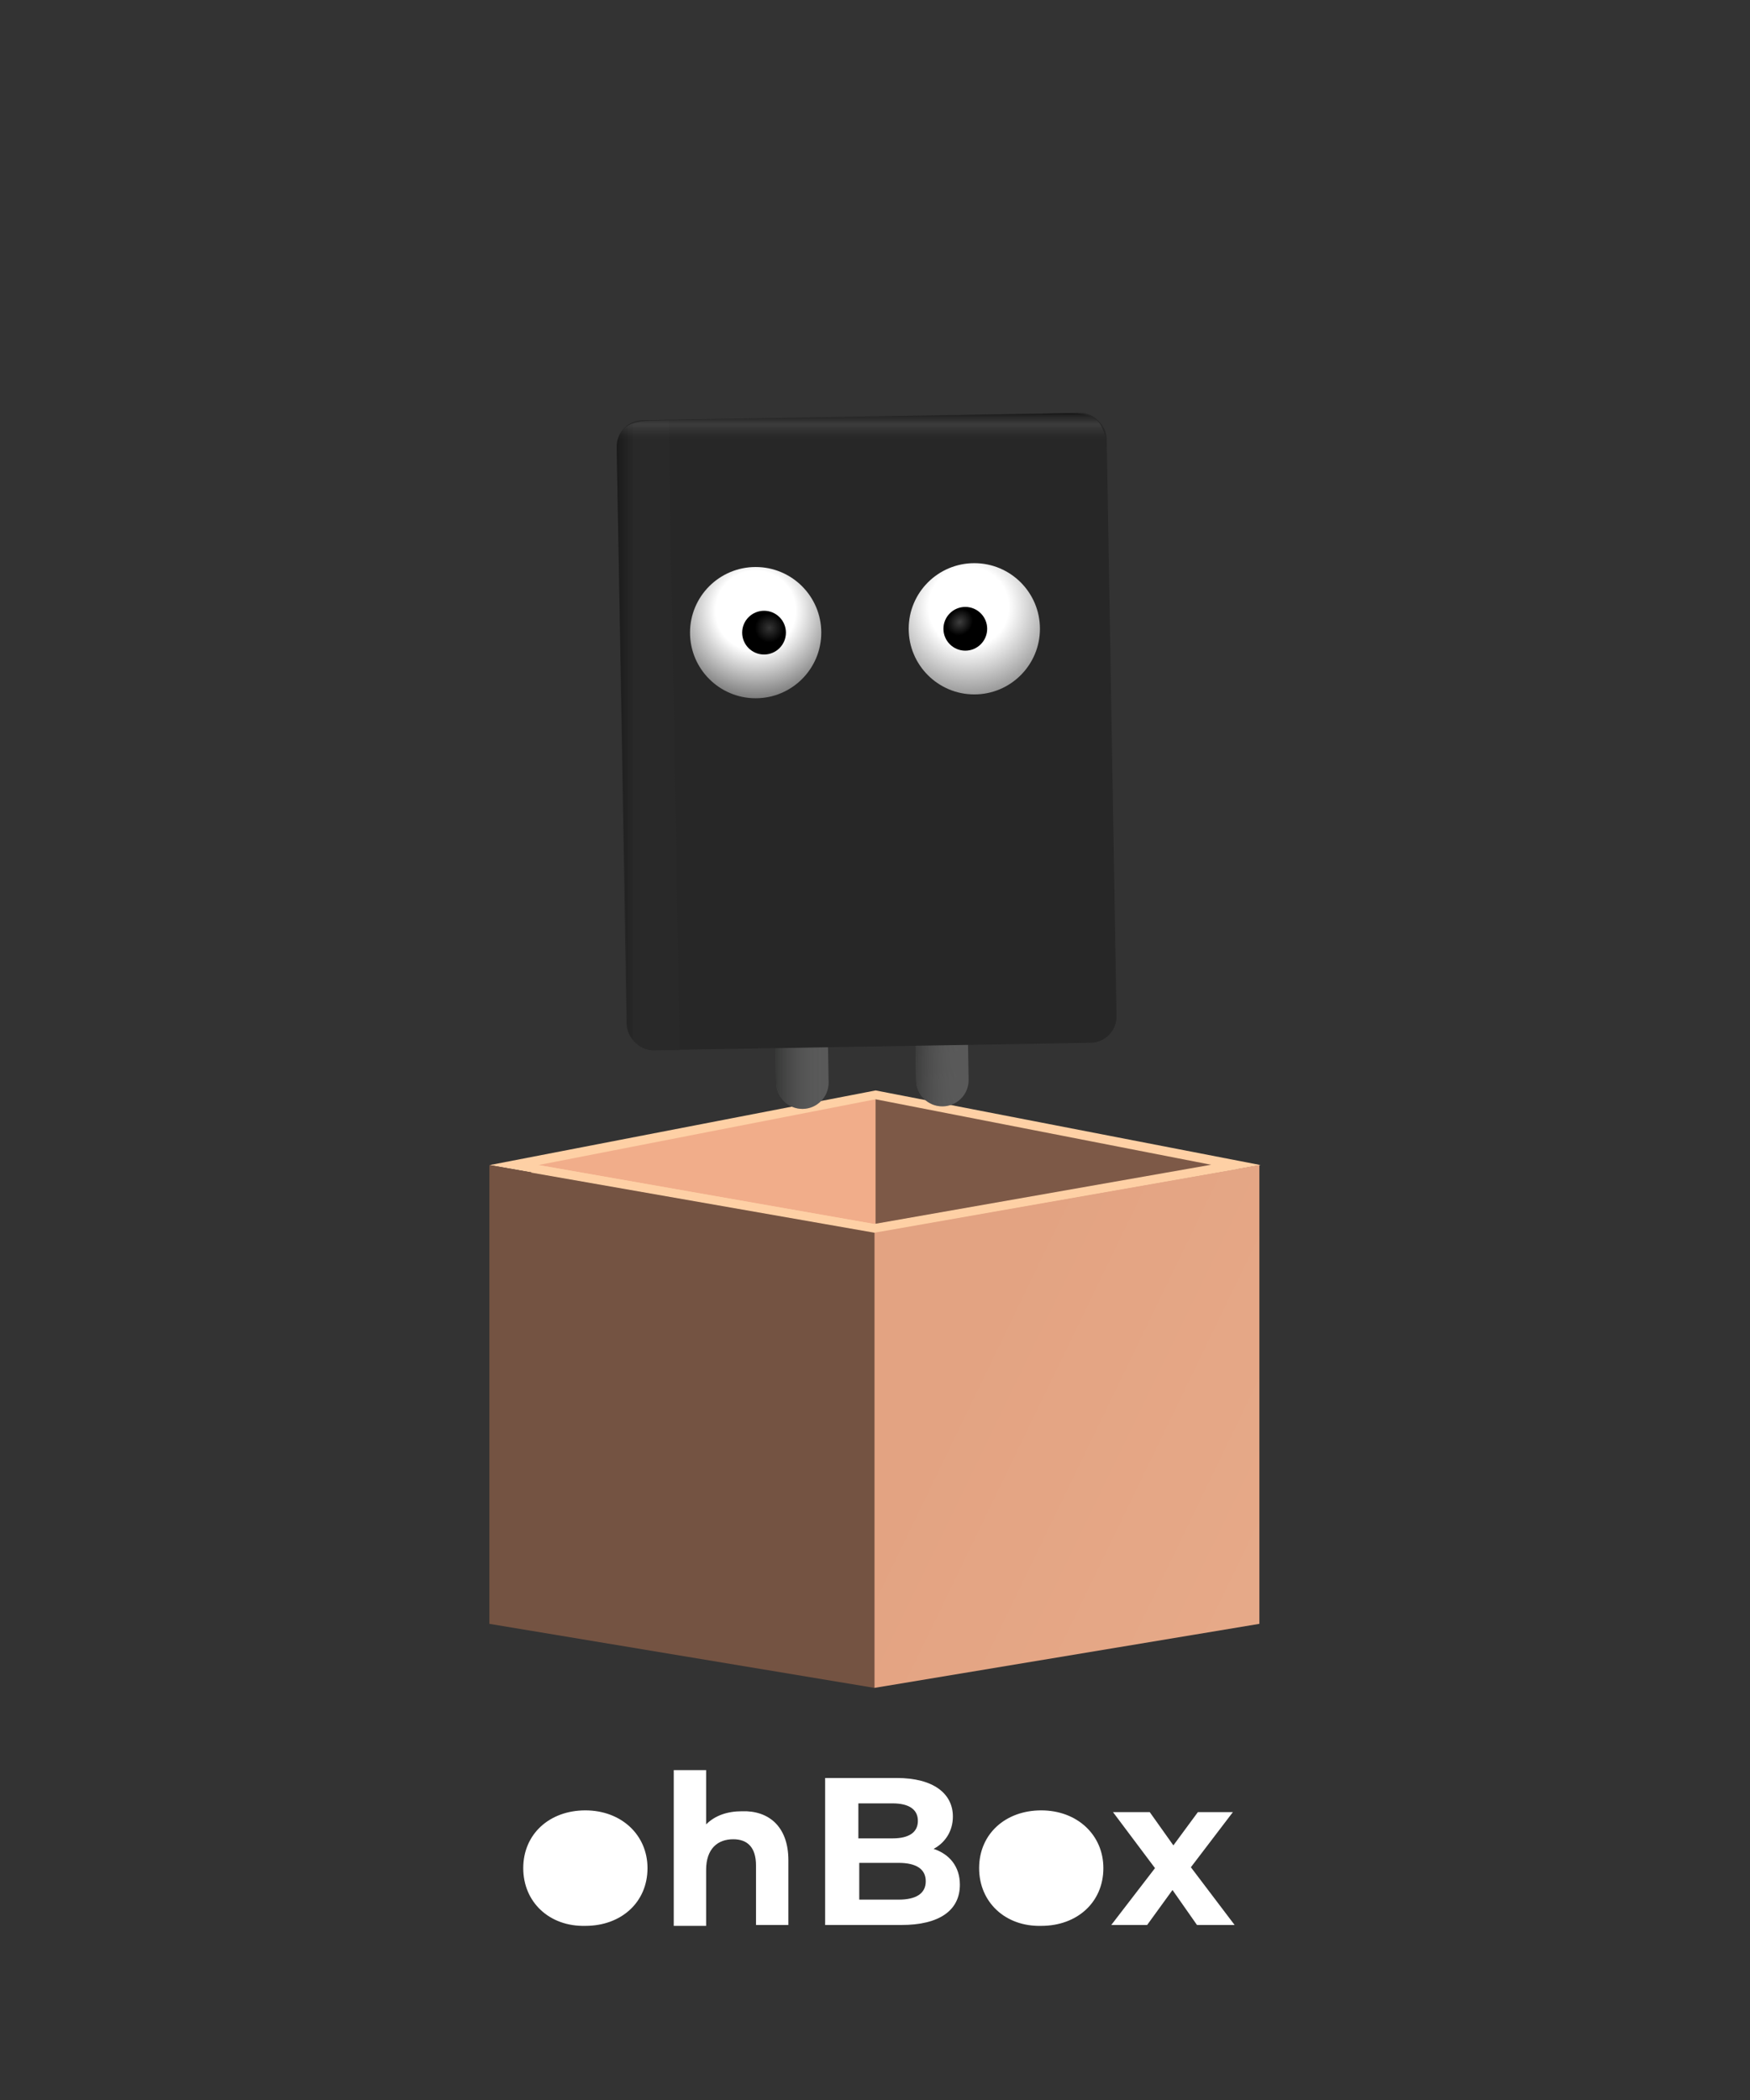 <svg id="eVa0QkcSxZY1" xmlns="http://www.w3.org/2000/svg" xmlns:xlink="http://www.w3.org/1999/xlink" viewBox="0 0 200 240" shape-rendering="geometricPrecision" text-rendering="geometricPrecision"><rect x="0" y="0" width="200" height="240" fill="#333333" stroke="none"/><style><![CDATA[#eVa0QkcSxZY24_to {animation: eVa0QkcSxZY24_to__to 3200ms linear 1 normal forwards}@keyframes eVa0QkcSxZY24_to__to { 0% {transform: translate(93.905px,124.29px)} 6.25% {transform: translate(93.905px,124.29px)} 21.875% {transform: translate(93.905px,124.29px);animation-timing-function: cubic-bezier(0,0,0.37,1.005)} 34.375% {transform: translate(93.905px,84.29px);animation-timing-function: cubic-bezier(0.52,0,1,1)} 56.25% {transform: translate(93.905px,185.29px)} 100% {transform: translate(93.905px,185.29px)}} #eVa0QkcSxZY24_tr {animation: eVa0QkcSxZY24_tr__tr 3200ms linear 1 normal forwards}@keyframes eVa0QkcSxZY24_tr__tr { 0% {transform: rotate(0deg)} 6.25% {transform: rotate(0deg);animation-timing-function: cubic-bezier(0.42,0,0.58,1)} 21.875% {transform: rotate(0deg);animation-timing-function: cubic-bezier(0,0,0.445,1.005)} 34.375% {transform: rotate(-7.72deg);animation-timing-function: cubic-bezier(0.42,0,0.58,1)} 59.375% {transform: rotate(-7.72deg);animation-timing-function: cubic-bezier(0.42,0,0.58,1)} 84.375% {transform: rotate(2deg)} 90.625% {transform: rotate(0deg)} 100% {transform: rotate(0deg)}} #eVa0QkcSxZY39_to {animation: eVa0QkcSxZY39_to__to 3200ms linear 1 normal forwards}@keyframes eVa0QkcSxZY39_to__to { 0% {transform: translate(112.6px,69.71px)} 6.25% {transform: translate(112.6px,69.71px)} 15.625% {transform: translate(112.6px,71.71px)} 21.875% {transform: translate(112.6px,71.71px)} 34.375% {transform: translate(113.406px,65.764px)} 59.375% {transform: translate(112.6px,69.71px)} 100% {transform: translate(112.6px,69.71px)}} #eVa0QkcSxZY43_to {animation: eVa0QkcSxZY43_to__to 3200ms linear 1 normal forwards}@keyframes eVa0QkcSxZY43_to__to { 0% {transform: translate(89.6px,70.15px)} 6.25% {transform: translate(89.6px,70.15px)} 15.625% {transform: translate(89.6px,72.15px)} 21.875% {transform: translate(89.6px,72.15px)} 34.375% {transform: translate(88.29px,66.927px)} 59.375% {transform: translate(89.6px,70.15px)} 100% {transform: translate(89.6px,70.15px)}} #eVa0QkcSxZY50_tr {animation: eVa0QkcSxZY50_tr__tr 3200ms linear 1 normal forwards}@keyframes eVa0QkcSxZY50_tr__tr { 0% {transform: translate(109.871px,114.758px) rotate(0deg)} 3.125% {transform: translate(109.871px,114.758px) rotate(0deg);animation-timing-function: cubic-bezier(0.42,0,0.58,1)} 12.5% {transform: translate(109.871px,114.758px) rotate(-8.6deg);animation-timing-function: cubic-bezier(0.42,0,0.58,1)} 18.75% {transform: translate(109.871px,114.758px) rotate(0deg);animation-timing-function: cubic-bezier(0.42,0,0.58,1)} 28.125% {transform: translate(109.871px,114.758px) rotate(-21deg);animation-timing-function: cubic-bezier(0.42,0,0.58,1)} 40.625% {transform: translate(109.871px,114.758px) rotate(4.2deg);animation-timing-function: cubic-bezier(0.42,0,0.58,1)} 50% {transform: translate(109.871px,114.758px) rotate(0deg)} 100% {transform: translate(109.871px,114.758px) rotate(0deg)}} #eVa0QkcSxZY60_to {animation: eVa0QkcSxZY60_to__to 3200ms linear 1 normal forwards}@keyframes eVa0QkcSxZY60_to__to { 0% {transform: translate(112.6px,69.71px)} 50% {transform: translate(112.6px,69.71px)} 65.625% {transform: translate(112.6px,71.71px)} 100% {transform: translate(112.6px,71.71px)}} #eVa0QkcSxZY64_to {animation: eVa0QkcSxZY64_to__to 3200ms linear 1 normal forwards}@keyframes eVa0QkcSxZY64_to__to { 0% {transform: translate(89.6px,70.15px)} 50% {transform: translate(89.6px,70.15px)} 65.625% {transform: translate(89.6px,72.15px)} 100% {transform: translate(89.6px,72.15px)}} #eVa0QkcSxZY70_to {animation: eVa0QkcSxZY70_to__to 3200ms linear 1 normal forwards}@keyframes eVa0QkcSxZY70_to__to { 0% {offset-distance: 0%} 56.25% {offset-distance: 0%} 71.875% {offset-distance: 0%} 84.375% {offset-distance: 37.24%} 100% {offset-distance: 100%}} #eVa0QkcSxZY70_ts {animation: eVa0QkcSxZY70_ts__ts 3200ms linear 1 normal forwards}@keyframes eVa0QkcSxZY70_ts__ts { 0% {transform: scale(0,0)} 56.25% {transform: scale(0,0);animation-timing-function: cubic-bezier(0.42,0,0.58,1)} 65.625% {transform: scale(1.4,1.4)} 71.875% {transform: scale(1,1)} 100% {transform: scale(1,1)}} #eVa0QkcSxZY74_to {animation: eVa0QkcSxZY74_to__to 3200ms linear 1 normal forwards}@keyframes eVa0QkcSxZY74_to__to { 0% {offset-distance: 0%} 56.25% {offset-distance: 0%} 71.875% {offset-distance: 0%} 84.375% {offset-distance: 43.663%} 100% {offset-distance: 100%}} #eVa0QkcSxZY74_ts {animation: eVa0QkcSxZY74_ts__ts 3200ms linear 1 normal forwards}@keyframes eVa0QkcSxZY74_ts__ts { 0% {transform: scale(0,0)} 56.25% {transform: scale(0,0);animation-timing-function: cubic-bezier(0.42,0,0.58,1)} 65.625% {transform: scale(1.4,1.2)} 71.875% {transform: scale(1,1)} 100% {transform: scale(1,1)}}]]></style><defs><radialGradient id="eVa0QkcSxZY16-fill" cx="0" cy="0" r="0.859" spreadMethod="pad" gradientUnits="userSpaceOnUse" gradientTransform="matrix(-2.504 3.12 3.12 2.504 0.667 -0.681)"><stop id="eVa0QkcSxZY16-fill-0" offset="0%" stop-color="#404040"/><stop id="eVa0QkcSxZY16-fill-1" offset="100%" stop-color="#000"/></radialGradient><radialGradient id="eVa0QkcSxZY19-fill" cx="0" cy="0" r="0.859" spreadMethod="pad" gradientUnits="userSpaceOnUse" gradientTransform="matrix(-2.504 3.12 3.12 2.504 0.667 -0.681)"><stop id="eVa0QkcSxZY19-fill-0" offset="0%" stop-color="#404040"/><stop id="eVa0QkcSxZY19-fill-1" offset="100%" stop-color="#000"/></radialGradient><linearGradient id="eVa0QkcSxZY28-fill" x1="90.163" y1="117.017" x2="96.209" y2="117.017" spreadMethod="pad" gradientUnits="userSpaceOnUse" gradientTransform="translate(0 0)"><stop id="eVa0QkcSxZY28-fill-0" offset="0%" stop-color="rgba(89,89,89,0.86)"/><stop id="eVa0QkcSxZY28-fill-1" offset="8%" stop-color="rgba(44,45,44,0.62)"/><stop id="eVa0QkcSxZY28-fill-2" offset="14%" stop-color="rgba(44,45,44,0.73)"/><stop id="eVa0QkcSxZY28-fill-3" offset="44%" stop-color="rgba(61,61,61,0.47)"/><stop id="eVa0QkcSxZY28-fill-4" offset="100%" stop-color="rgba(91,92,91,0)"/></linearGradient><linearGradient id="eVa0QkcSxZY32-fill" x1="105.776" y1="116.18" x2="111.761" y2="116.34" spreadMethod="pad" gradientUnits="userSpaceOnUse" gradientTransform="translate(0 0)"><stop id="eVa0QkcSxZY32-fill-0" offset="0%" stop-color="rgba(89,89,89,0.86)"/><stop id="eVa0QkcSxZY32-fill-1" offset="8%" stop-color="rgba(44,45,44,0.62)"/><stop id="eVa0QkcSxZY32-fill-2" offset="14%" stop-color="rgba(44,45,44,0.73)"/><stop id="eVa0QkcSxZY32-fill-3" offset="44%" stop-color="rgba(61,61,61,0.47)"/><stop id="eVa0QkcSxZY32-fill-4" offset="100%" stop-color="rgba(91,92,91,0)"/></linearGradient><linearGradient id="eVa0QkcSxZY35-fill" x1="70.696" y1="81.68" x2="74.734" y2="81.68" spreadMethod="pad" gradientUnits="userSpaceOnUse" gradientTransform="translate(0 0)"><stop id="eVa0QkcSxZY35-fill-0" offset="0%" stop-color="#070707"/><stop id="eVa0QkcSxZY35-fill-1" offset="100%" stop-color="rgba(41,41,41,0.8)"/></linearGradient><linearGradient id="eVa0QkcSxZY36-fill" x1="101.964" y1="45.077" x2="101.964" y2="48.039" spreadMethod="pad" gradientUnits="userSpaceOnUse" gradientTransform="translate(0 0)"><stop id="eVa0QkcSxZY36-fill-0" offset="0%" stop-color="rgba(0,0,0,0.5)"/><stop id="eVa0QkcSxZY36-fill-1" offset="22%" stop-color="rgba(63,63,63,0.16)"/><stop id="eVa0QkcSxZY36-fill-2" offset="43%" stop-color="rgba(213,213,213,0.12)"/><stop id="eVa0QkcSxZY36-fill-3" offset="100%" stop-color="rgba(141,141,141,0)"/></linearGradient><radialGradient id="eVa0QkcSxZY38-fill" cx="0" cy="0" r="0.76" spreadMethod="pad" gradientUnits="userSpaceOnUse" gradientTransform="matrix(11.52 9.61 -9.61 11.52 -0.65 -2.5)"><stop id="eVa0QkcSxZY38-fill-0" offset="0%" stop-color="#fff"/><stop id="eVa0QkcSxZY38-fill-1" offset="40%" stop-color="#fff"/><stop id="eVa0QkcSxZY38-fill-2" offset="100%" stop-color="#808080"/></radialGradient><radialGradient id="eVa0QkcSxZY40-fill" cx="0" cy="0" r="0.7" spreadMethod="pad" gradientUnits="userSpaceOnUse" gradientTransform="matrix(3.726 3.334 -3.731 4.169 -0.638 -0.767)"><stop id="eVa0QkcSxZY40-fill-0" offset="0%" stop-color="#3e3e3e"/><stop id="eVa0QkcSxZY40-fill-1" offset="41%" stop-color="#000"/><stop id="eVa0QkcSxZY40-fill-2" offset="100%" stop-color="#000"/></radialGradient><radialGradient id="eVa0QkcSxZY42-fill" cx="0" cy="0" r="0.76" spreadMethod="pad" gradientUnits="userSpaceOnUse" gradientTransform="matrix(-11.18 10.01 10.01 11.18 0 -2.5)"><stop id="eVa0QkcSxZY42-fill-0" offset="0%" stop-color="#fff"/><stop id="eVa0QkcSxZY42-fill-1" offset="40%" stop-color="#fff"/><stop id="eVa0QkcSxZY42-fill-2" offset="100%" stop-color="#5a5a5a"/></radialGradient><radialGradient id="eVa0QkcSxZY44-fill" cx="0" cy="0" r="0.664" spreadMethod="pad" gradientUnits="userSpaceOnUse" gradientTransform="matrix(-5.002 0.08 0.08 5.002 0.604 -0.54)"><stop id="eVa0QkcSxZY44-fill-0" offset="0%" stop-color="#353535"/><stop id="eVa0QkcSxZY44-fill-1" offset="50.037%" stop-color="#000"/><stop id="eVa0QkcSxZY44-fill-2" offset="100%" stop-color="#000"/></radialGradient><linearGradient id="eVa0QkcSxZY49-fill" x1="90.163" y1="117.017" x2="96.209" y2="117.017" spreadMethod="pad" gradientUnits="userSpaceOnUse" gradientTransform="translate(0 0)"><stop id="eVa0QkcSxZY49-fill-0" offset="0%" stop-color="rgba(89,89,89,0.86)"/><stop id="eVa0QkcSxZY49-fill-1" offset="8%" stop-color="rgba(44,45,44,0.62)"/><stop id="eVa0QkcSxZY49-fill-2" offset="14%" stop-color="rgba(44,45,44,0.73)"/><stop id="eVa0QkcSxZY49-fill-3" offset="44%" stop-color="rgba(61,61,61,0.47)"/><stop id="eVa0QkcSxZY49-fill-4" offset="100%" stop-color="rgba(91,92,91,0)"/></linearGradient><linearGradient id="eVa0QkcSxZY53-fill" x1="105.776" y1="116.18" x2="111.761" y2="116.34" spreadMethod="pad" gradientUnits="userSpaceOnUse" gradientTransform="translate(0 0)"><stop id="eVa0QkcSxZY53-fill-0" offset="0%" stop-color="rgba(89,89,89,0.86)"/><stop id="eVa0QkcSxZY53-fill-1" offset="8%" stop-color="rgba(44,45,44,0.62)"/><stop id="eVa0QkcSxZY53-fill-2" offset="14%" stop-color="rgba(44,45,44,0.73)"/><stop id="eVa0QkcSxZY53-fill-3" offset="44%" stop-color="rgba(61,61,61,0.47)"/><stop id="eVa0QkcSxZY53-fill-4" offset="100%" stop-color="rgba(91,92,91,0)"/></linearGradient><linearGradient id="eVa0QkcSxZY56-fill" x1="70.696" y1="81.68" x2="74.734" y2="81.68" spreadMethod="pad" gradientUnits="userSpaceOnUse" gradientTransform="translate(0 0)"><stop id="eVa0QkcSxZY56-fill-0" offset="0%" stop-color="#070707"/><stop id="eVa0QkcSxZY56-fill-1" offset="100%" stop-color="#292929"/></linearGradient><linearGradient id="eVa0QkcSxZY57-fill" x1="101.36" y1="43.229" x2="101.92" y2="48.252" spreadMethod="pad" gradientUnits="userSpaceOnUse" gradientTransform="translate(0 0)"><stop id="eVa0QkcSxZY57-fill-0" offset="0%" stop-color="rgba(0,0,0,0.5)"/><stop id="eVa0QkcSxZY57-fill-1" offset="22%" stop-color="rgba(63,63,63,0.16)"/><stop id="eVa0QkcSxZY57-fill-2" offset="43%" stop-color="rgba(213,213,213,0.12)"/><stop id="eVa0QkcSxZY57-fill-3" offset="100%" stop-color="rgba(141,141,141,0)"/></linearGradient><radialGradient id="eVa0QkcSxZY59-fill" cx="0" cy="0" r="0.76" spreadMethod="pad" gradientUnits="userSpaceOnUse" gradientTransform="matrix(11.52 9.61 -9.61 11.52 -0.65 -2.5)"><stop id="eVa0QkcSxZY59-fill-0" offset="0%" stop-color="#fff"/><stop id="eVa0QkcSxZY59-fill-1" offset="40%" stop-color="#fff"/><stop id="eVa0QkcSxZY59-fill-2" offset="100%" stop-color="#808080"/></radialGradient><radialGradient id="eVa0QkcSxZY61-fill" cx="0" cy="0" r="0.46" spreadMethod="pad" gradientUnits="userSpaceOnUse" gradientTransform="matrix(4.182 2.741 -2.741 4.182 3.014 4.701)"><stop id="eVa0QkcSxZY61-fill-0" offset="0%" stop-color="#585858"/><stop id="eVa0QkcSxZY61-fill-1" offset="41%" stop-color="#000"/><stop id="eVa0QkcSxZY61-fill-2" offset="100%" stop-color="#000"/></radialGradient><radialGradient id="eVa0QkcSxZY63-fill" cx="0" cy="0" r="0.76" spreadMethod="pad" gradientUnits="userSpaceOnUse" gradientTransform="matrix(-11.18 10.01 10.01 11.18 0 -2.5)"><stop id="eVa0QkcSxZY63-fill-0" offset="0%" stop-color="#fff"/><stop id="eVa0QkcSxZY63-fill-1" offset="40%" stop-color="#fff"/><stop id="eVa0QkcSxZY63-fill-2" offset="100%" stop-color="#5a5a5a"/></radialGradient><radialGradient id="eVa0QkcSxZY65-fill" cx="0" cy="0" r="0.46" spreadMethod="pad" gradientUnits="userSpaceOnUse" gradientTransform="matrix(-4.09 2.88 2.88 4.09 6.305 6.769)"><stop id="eVa0QkcSxZY65-fill-0" offset="0%" stop-color="#585858"/><stop id="eVa0QkcSxZY65-fill-1" offset="41%" stop-color="#000"/><stop id="eVa0QkcSxZY65-fill-2" offset="100%" stop-color="#000"/></radialGradient><linearGradient id="eVa0QkcSxZY66-fill" x1="111.04" y1="154.784" x2="149.32" y2="173.322" spreadMethod="pad" gradientUnits="userSpaceOnUse" gradientTransform="translate(0 0)"><stop id="eVa0QkcSxZY66-fill-0" offset="0%" stop-color="#e3a382"/><stop id="eVa0QkcSxZY66-fill-1" offset="100%" stop-color="#e6a988"/></linearGradient><linearGradient id="eVa0QkcSxZY67-fill" x1="102.24" y1="157.176" x2="63.08" y2="163.754" spreadMethod="pad" gradientUnits="userSpaceOnUse" gradientTransform="translate(0 0)"><stop id="eVa0QkcSxZY67-fill-0" offset="0%" stop-color="#745342"/><stop id="eVa0QkcSxZY67-fill-1" offset="100%" stop-color="#745342"/></linearGradient><radialGradient id="eVa0QkcSxZY72-fill" cx="0" cy="0" r="0.86" spreadMethod="pad" gradientUnits="userSpaceOnUse" gradientTransform="matrix(0.02 5 5 -0.02 0.773 1.111)"><stop id="eVa0QkcSxZY72-fill-0" offset="0%" stop-color="#404040"/><stop id="eVa0QkcSxZY72-fill-1" offset="100%" stop-color="#000"/></radialGradient><radialGradient id="eVa0QkcSxZY76-fill" cx="0" cy="0" r="0.86" spreadMethod="pad" gradientUnits="userSpaceOnUse" gradientTransform="matrix(-3.13 3.9 3.9 3.13 0.83 -0.849)"><stop id="eVa0QkcSxZY76-fill-0" offset="0%" stop-color="#404040"/><stop id="eVa0QkcSxZY76-fill-1" offset="100%" stop-color="#000"/></radialGradient></defs><rect width="200" height="240" rx="0" ry="0" fill="#9a2525" fill-opacity="0"/><g transform="translate(2454 1210)"><g transform="translate(558-17)"><g transform="translate(-55 292)"><g><path d="M-2897.2,-1271.5c0-3.9,3-6.6,7.1-6.6s7.1,2.8,7.1,6.6c0,3.9-3,6.6-7.1,6.6-4.1.1-7.1-2.7-7.1-6.6Zm10.4,0c0-2.2-1.4-3.6-3.3-3.6s-3.3,1.3-3.3,3.6c0,2.2,1.4,3.6,3.3,3.6s3.3-1.3,3.3-3.6Z" fill="#fff"/><path d="M-2866.9,-1272.4v7.4h-3.7v-6.8c0-2.1-1-3-2.6-3-1.8,0-3.1,1.1-3.1,3.5v6.4h-3.7v-17.8h3.7v6.2c1-1,2.4-1.5,4.1-1.5c3-.1,5.3,1.7,5.3,5.6Z" fill="#fff"/><path d="M-2847.3,-1269.6c0,2.9-2.3,4.6-6.7,4.6h-8.7v-16.8h8.2c4.2,0,6.4,1.8,6.4,4.4c0,1.7-.9,3-2.2,3.7c1.8.6,3,2,3,4.1Zm-11.6-9.3v4h3.9c1.9,0,2.9-.7,2.9-2s-1-2-2.9-2h-3.9Zm7.7,8.9c0-1.4-1.1-2.1-3.1-2.1h-4.5v4.2h4.5c2,0,3.1-.7,3.1-2.1Z" fill="#fff"/><path d="M-2845.1,-1271.5c0-3.9,3-6.6,7.1-6.6s7.1,2.8,7.1,6.6c0,3.9-3,6.6-7.1,6.6-4.1.1-7.1-2.7-7.1-6.6Zm10.4,0c0-2.2-1.4-3.6-3.3-3.6s-3.3,1.3-3.3,3.6c0,2.2,1.4,3.6,3.3,3.6s3.3-1.3,3.3-3.6Z" fill="#fff"/><path d="M-2820.2,-1265l-2.8-4-2.9,4h-4.1l5-6.5-4.8-6.4h4.2l2.7,3.8l2.8-3.8h4l-4.8,6.3l5,6.6h-4.3Z" fill="#fff"/></g></g><circle r="4.2" transform="translate(-2945.4-979.4)" fill="#fff"/><circle r="4.2" transform="translate(-2893.4-979.4)" fill="#fff"/></g></g><g transform="translate(-2.28 2.152)"><path d="M58.24,131l44.11,7.75l44-7.75-44-8.53Z" fill="#fed0a5"/><path d="M63.8,131l38.54,6.77v-14.29Z" fill="#f1ad8a"/><path d="M140.88,131l-38.54,6.75v-14.27Z" fill="#7d5947"/><g id="eVa0QkcSxZY24_to" transform="translate(93.905,124.29)"><g id="eVa0QkcSxZY24_tr" transform="rotate(0)"><g transform="translate(-93.905,-124.29)"><g><g><path d="M93.81,108.57v0c1.657,0,3,1.343,3,3l.17,10c.006,1.653-1.327,2.999-2.98,3.01v0c-1.634 0-2.967-1.307-3-2.94v-.06l-.17-10c0-1.657,1.343-3,3-3Z" fill="#595959"/><path d="M93.81,108.57v0c1.657,0,3,1.343,3,3l.17,10c.006,1.653-1.327,2.999-2.98,3.01v0c-1.634 0-2.967-1.307-3-2.94v-.06l-.17-10c0-1.657,1.343-3,3-3Z" fill="url(#eVa0QkcSxZY28-fill)"/></g><g><g><path d="M109.81,108.29v0c1.657,0,3,1.343,3,3l.17,10c0,1.657-1.343,3-3,3v0c-1.657,0-3-1.343-3-3l-.17-10c0-1.657,1.343-3,3-3Z" fill="#595959"/><path d="M109.81,108.29v0c1.657,0,3,1.343,3,3l.17,10c0,1.657-1.343,3-3,3v0c-1.657,0-3-1.343-3-3l-.17-10c0-1.657,1.343-3,3-3Z" fill="url(#eVa0QkcSxZY32-fill)"/></g></g><g><rect width="56" height="72" rx="3" ry="3" transform="matrix(1-.017 0.017 1 72.712 45.923)" fill="#272727"/><path d="M75.71,45.87h3v0l1.26,72h-2.97c-1.634 0-2.967-1.307-3-2.94L72.76,49c-.022-.796.274-1.567.822-2.145s1.302-.914,2.098-.935Z" fill="url(#eVa0QkcSxZY35-fill)"/><path d="M128.79,50v0l-56,1v0c-.029-1.326-.125-3.187.792-4.145s2.772-.936,4.098-.965v0l46-.8c1.33-.029,3.047-.088,4.006.833s1.08,2.747,1.104,4.077Z" fill="url(#eVa0QkcSxZY36-fill)"/></g><g><circle r="7.5" transform="translate(113.63 69.71)" fill="url(#eVa0QkcSxZY38-fill)"/><g id="eVa0QkcSxZY39_to" transform="translate(112.6,69.71)"><g transform="translate(-112.6,-69.71)"><circle r="2.5" transform="translate(112.6 69.71)" fill="url(#eVa0QkcSxZY40-fill)"/></g></g></g><g><circle r="7.5" transform="translate(88.64 70.15)" fill="url(#eVa0QkcSxZY42-fill)"/><g id="eVa0QkcSxZY43_to" transform="translate(89.6,70.15)"><g transform="translate(-89.6,-70.15)"><circle r="2.5" transform="translate(89.6 70.15)" fill="url(#eVa0QkcSxZY44-fill)"/></g></g></g></g></g></g></g><path d="M102.21,190.75l44-7.32v-52.43l-44,7.68Z" fill="url(#eVa0QkcSxZY66-fill)"/><path d="M102.21,190.75l-44-7.32v-52.43l44,7.68Z" fill="url(#eVa0QkcSxZY67-fill)"/><path d="M102.21,138.73l41.6-7.31-2.88-.5-38.72,6.81L63.87,131l-.88.86Z" fill="#fed0a5"/></g><g transform="matrix(.9 0 0 0.9-40.15 19.795)"><g id="eVa0QkcSxZY70_to" style="offset-path:path('M177.5,215.45L177.5,215.45C175.808,216.215,175.242,216.258,173.424,218.19C169.781,214.573,173.914,212.075,175.5,212.45');offset-rotate:0deg"><g id="eVa0QkcSxZY70_ts" transform="scale(0,0)"><g transform="translate(-174.5,-213.45)"><g><circle r="2.5" transform="translate(174.5 213.45)" fill="url(#eVa0QkcSxZY72-fill)"/></g></g></g></g></g><g transform="matrix(.9 0 0 0.9 27.022 20.053)"><g id="eVa0QkcSxZY74_to" style="offset-path:path('M43.5,215.45L43.5,215.45C45.278,215.697,46.895,216.813,47.5,218.45C50.055,216.327,46.174,214.387,46.5,212.45');offset-rotate:0deg"><g id="eVa0QkcSxZY74_ts" transform="scale(0,0)"><g transform="translate(-46.5,-213.45)"><g><circle r="2.5" transform="translate(46.5 213.45)" fill="url(#eVa0QkcSxZY76-fill)"/></g></g></g></g></g></svg>